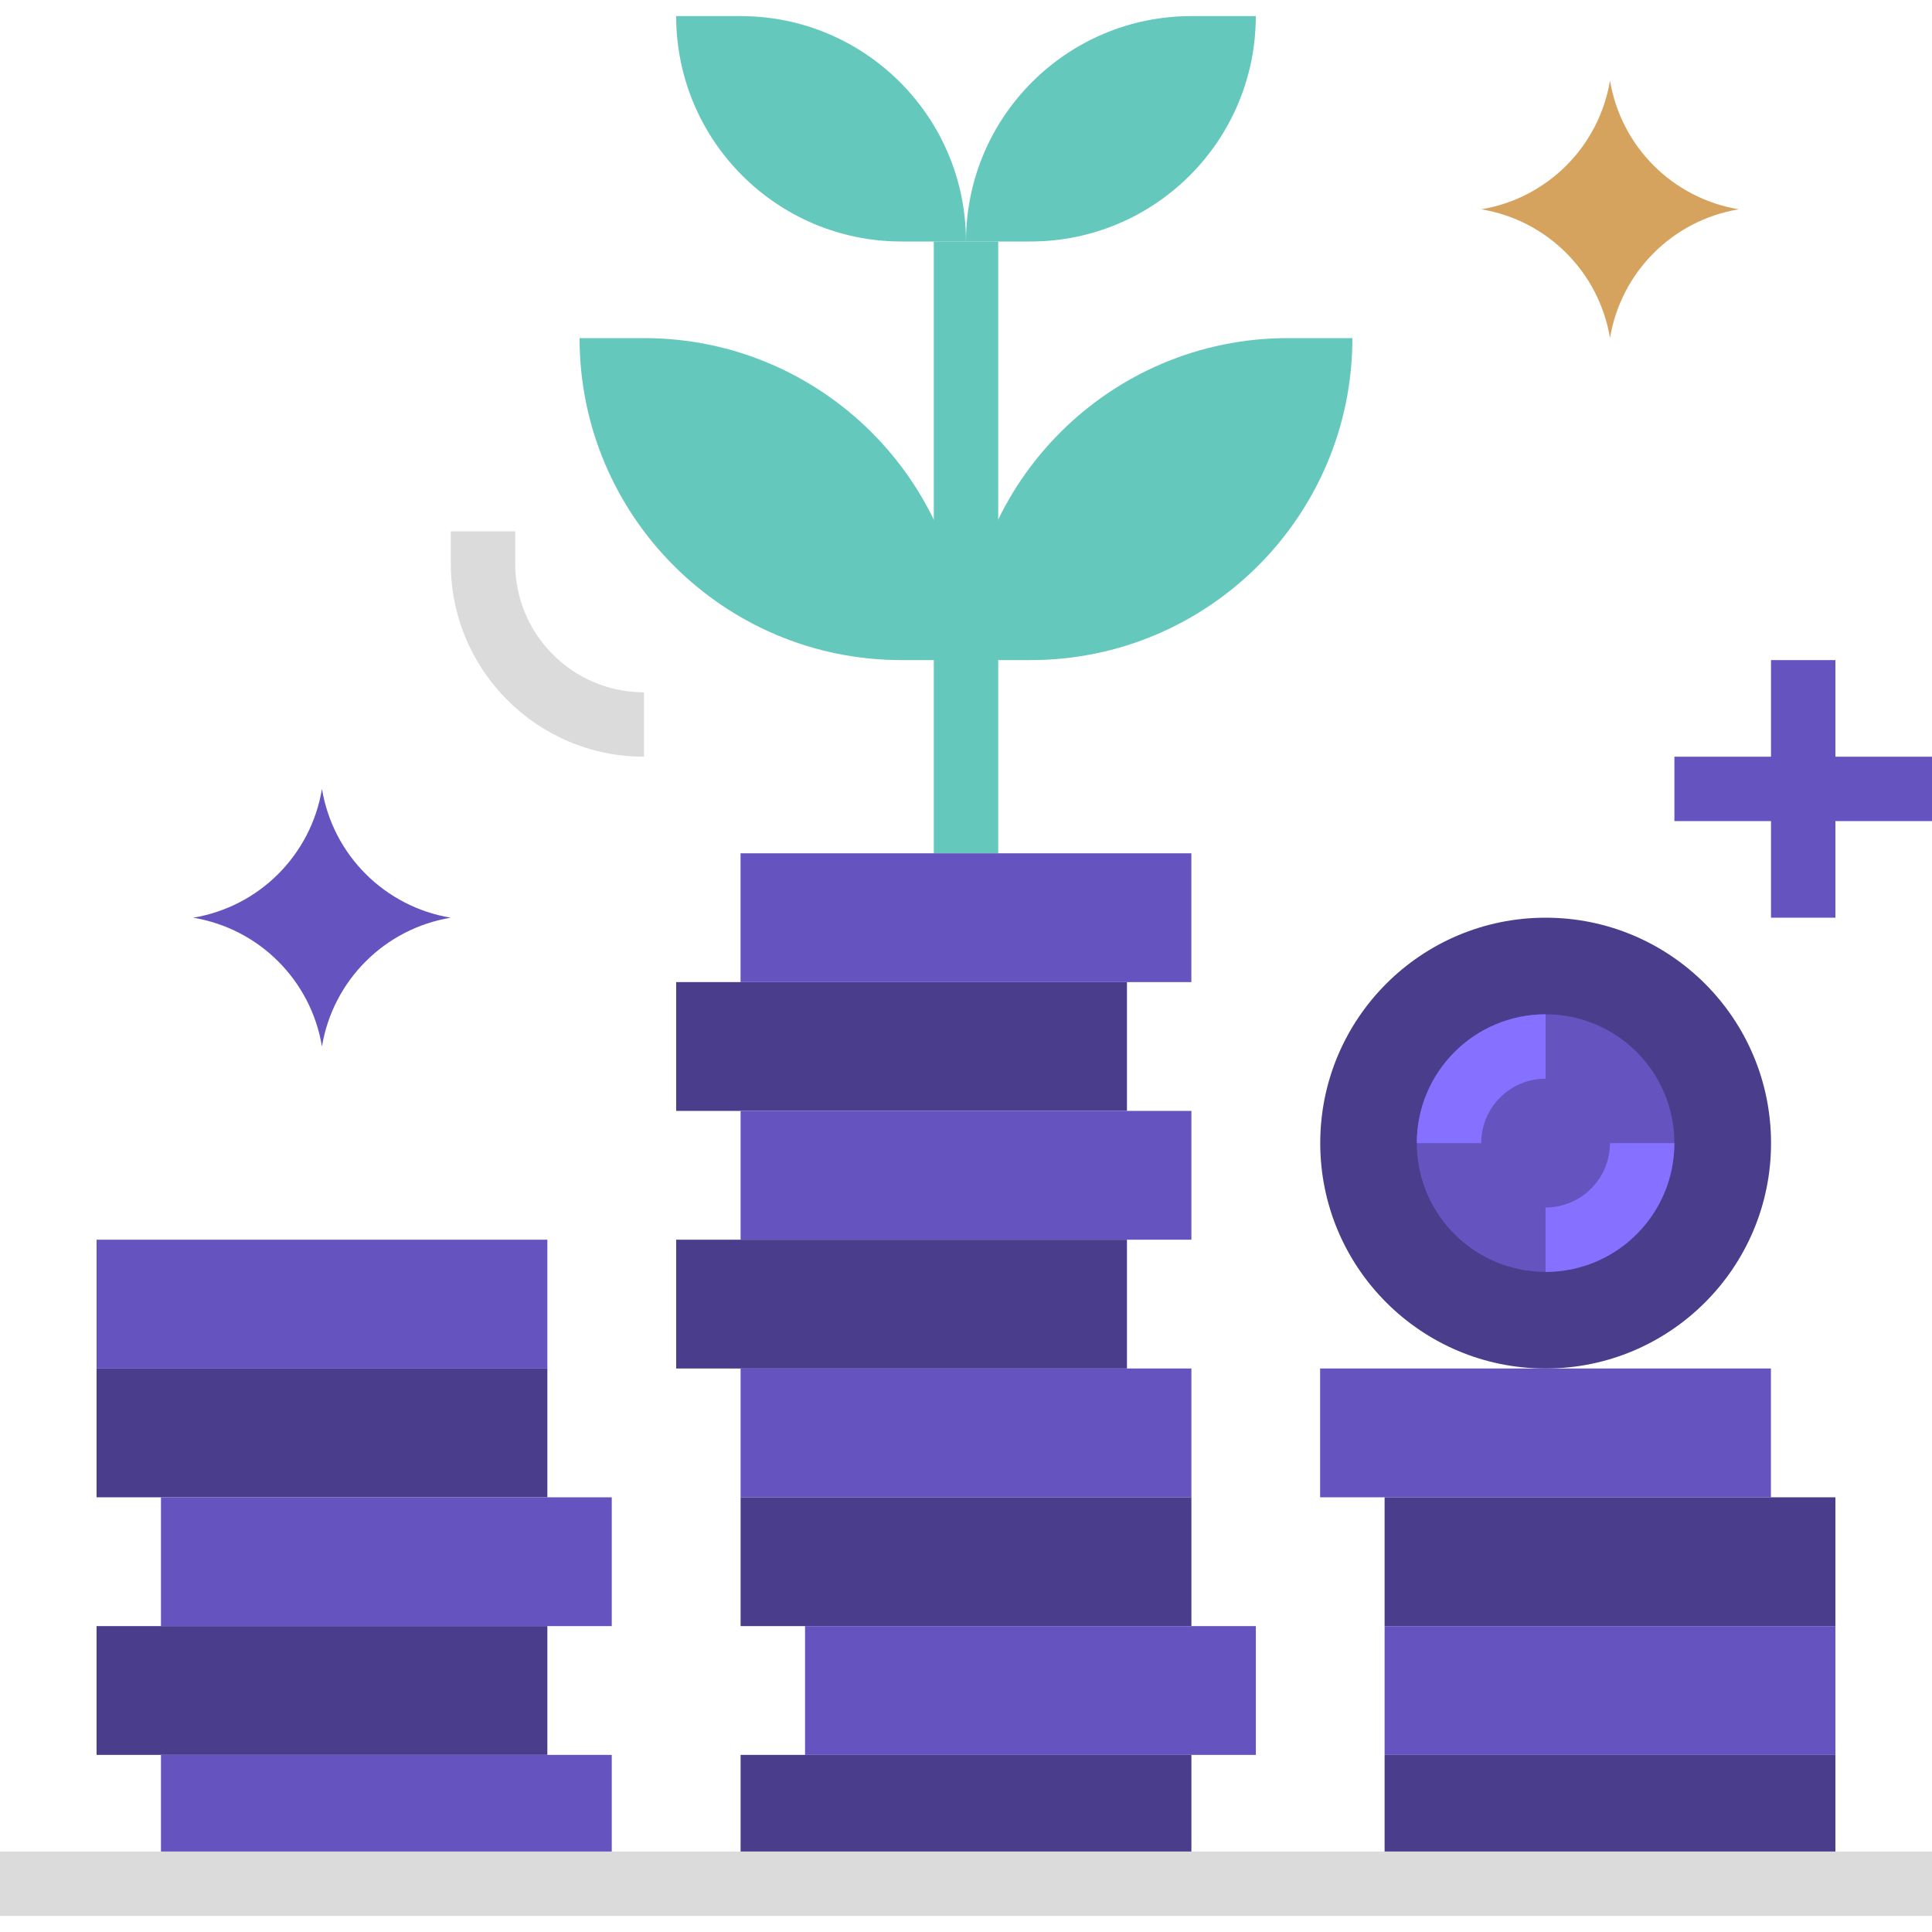 <svg width="48" height="48" viewBox="0 0 48 48" fill="none" xmlns="http://www.w3.org/2000/svg">
<path d="M38.401 34C41.493 34 44.001 31.492 44.001 28.4C44.001 25.307 41.493 22.8 38.401 22.8C35.308 22.8 32.801 25.307 32.801 28.4C32.801 31.492 35.308 34 38.401 34Z" fill="#4A3D8C"/>
<path d="M24.8 6H23.2V21.2H24.8V6Z" fill="#64C8BC"/>
<path d="M23.999 6H22.399C19.306 6 16.799 3.493 16.799 0.4H18.399C21.492 0.4 23.999 2.907 23.999 6Z" fill="#64C8BC"/>
<path d="M27.999 24.4H16.799V27.6H27.999V24.4Z" fill="#4A3D8C"/>
<path d="M29.6 27.6H18.4V30.8H29.6V27.6Z" fill="#6554C0"/>
<path d="M27.999 30.8H16.799V34H27.999V30.8Z" fill="#4A3D8C"/>
<path d="M29.6 34H18.4V37.2H29.6V34Z" fill="#6554C0"/>
<path d="M29.6 37.2H18.4V40.4H29.6V37.2Z" fill="#4A3D8C"/>
<path d="M31.201 40.4H20.001V43.6H31.201V40.4Z" fill="#6554C0"/>
<path d="M29.6 43.6H18.4V46.8H29.6V43.6Z" fill="#4A3D8C"/>
<path d="M14.399 8.4H15.999C20.417 8.4 23.999 11.982 23.999 16.4H22.399C17.981 16.4 14.399 12.818 14.399 8.4Z" fill="#64C8BC"/>
<path d="M31.2 0.4H29.6C26.507 0.4 24 2.907 24 6H25.6C28.693 6 31.2 3.493 31.2 0.4Z" fill="#64C8BC"/>
<path d="M25.6 16.4H24C24 11.981 27.582 8.4 32 8.4H33.6C33.6 12.818 30.018 16.4 25.6 16.4Z" fill="#64C8BC"/>
<path d="M13.599 30.8H2.399V34H13.599V30.8Z" fill="#6554C0"/>
<path d="M13.599 34H2.399V37.2H13.599V34Z" fill="#4A3D8C"/>
<path d="M15.199 37.2H3.999V40.4H15.199V37.2Z" fill="#6554C0"/>
<path d="M13.599 40.4H2.399V43.6H13.599V40.4Z" fill="#4A3D8C"/>
<path d="M15.199 43.6H3.999V46.8H15.199V43.6Z" fill="#6554C0"/>
<path d="M43.998 34H32.798V37.2H43.998V34Z" fill="#6554C0"/>
<path d="M45.6 37.2H34.4V40.4H45.6V37.2Z" fill="#4A3D8C"/>
<path d="M45.6 40.4H34.4V43.6H45.6V40.4Z" fill="#6554C0"/>
<path d="M45.6 43.6H34.4V46.8H45.6V43.6Z" fill="#4A3D8C"/>
<path d="M38.4 31.6C40.167 31.6 41.6 30.168 41.6 28.4C41.6 26.633 40.167 25.2 38.4 25.2C36.632 25.2 35.2 26.633 35.2 28.4C35.2 30.168 36.632 31.6 38.4 31.6Z" fill="#6554C0"/>
<path d="M38.399 31.6V30C39.283 30 39.999 29.284 39.999 28.4H41.599C41.599 30.167 40.167 31.6 38.399 31.6Z" fill="#8670FF"/>
<path d="M36.8 28.4H35.2C35.2 26.633 36.633 25.2 38.4 25.2V26.8C37.516 26.8 36.8 27.516 36.8 28.4Z" fill="#8670FF"/>
<path d="M40 8.4C39.728 6.758 38.441 5.472 36.8 5.2C38.441 4.928 39.728 3.642 40 2C40.272 3.642 41.558 4.928 43.2 5.2C41.558 5.472 40.272 6.758 40 8.4Z" fill="#D6A35F"/>
<path d="M7.999 26C7.727 24.358 6.441 23.072 4.799 22.8C6.441 22.528 7.727 21.242 7.999 19.6C8.271 21.242 9.558 22.528 11.199 22.8C9.558 23.072 8.271 24.358 7.999 26Z" fill="#6554C0"/>
<path d="M29.599 21.2H18.399V24.4H29.599V21.2Z" fill="#6554C0"/>
<path d="M48 18.8H45.6V16.4H44V18.8H41.6V20.4H44V22.8H45.6V20.4H48V18.8Z" fill="#6554C0"/>
<path d="M48 46H0V47.6H48V46Z" fill="#DBDBDB"/>
<path d="M16 18.8C13.349 18.8 11.2 16.651 11.2 14V13.2H12.8V14C12.8 15.767 14.232 17.2 16 17.2V18.8Z" fill="#DBDBDB"/>
</svg>
